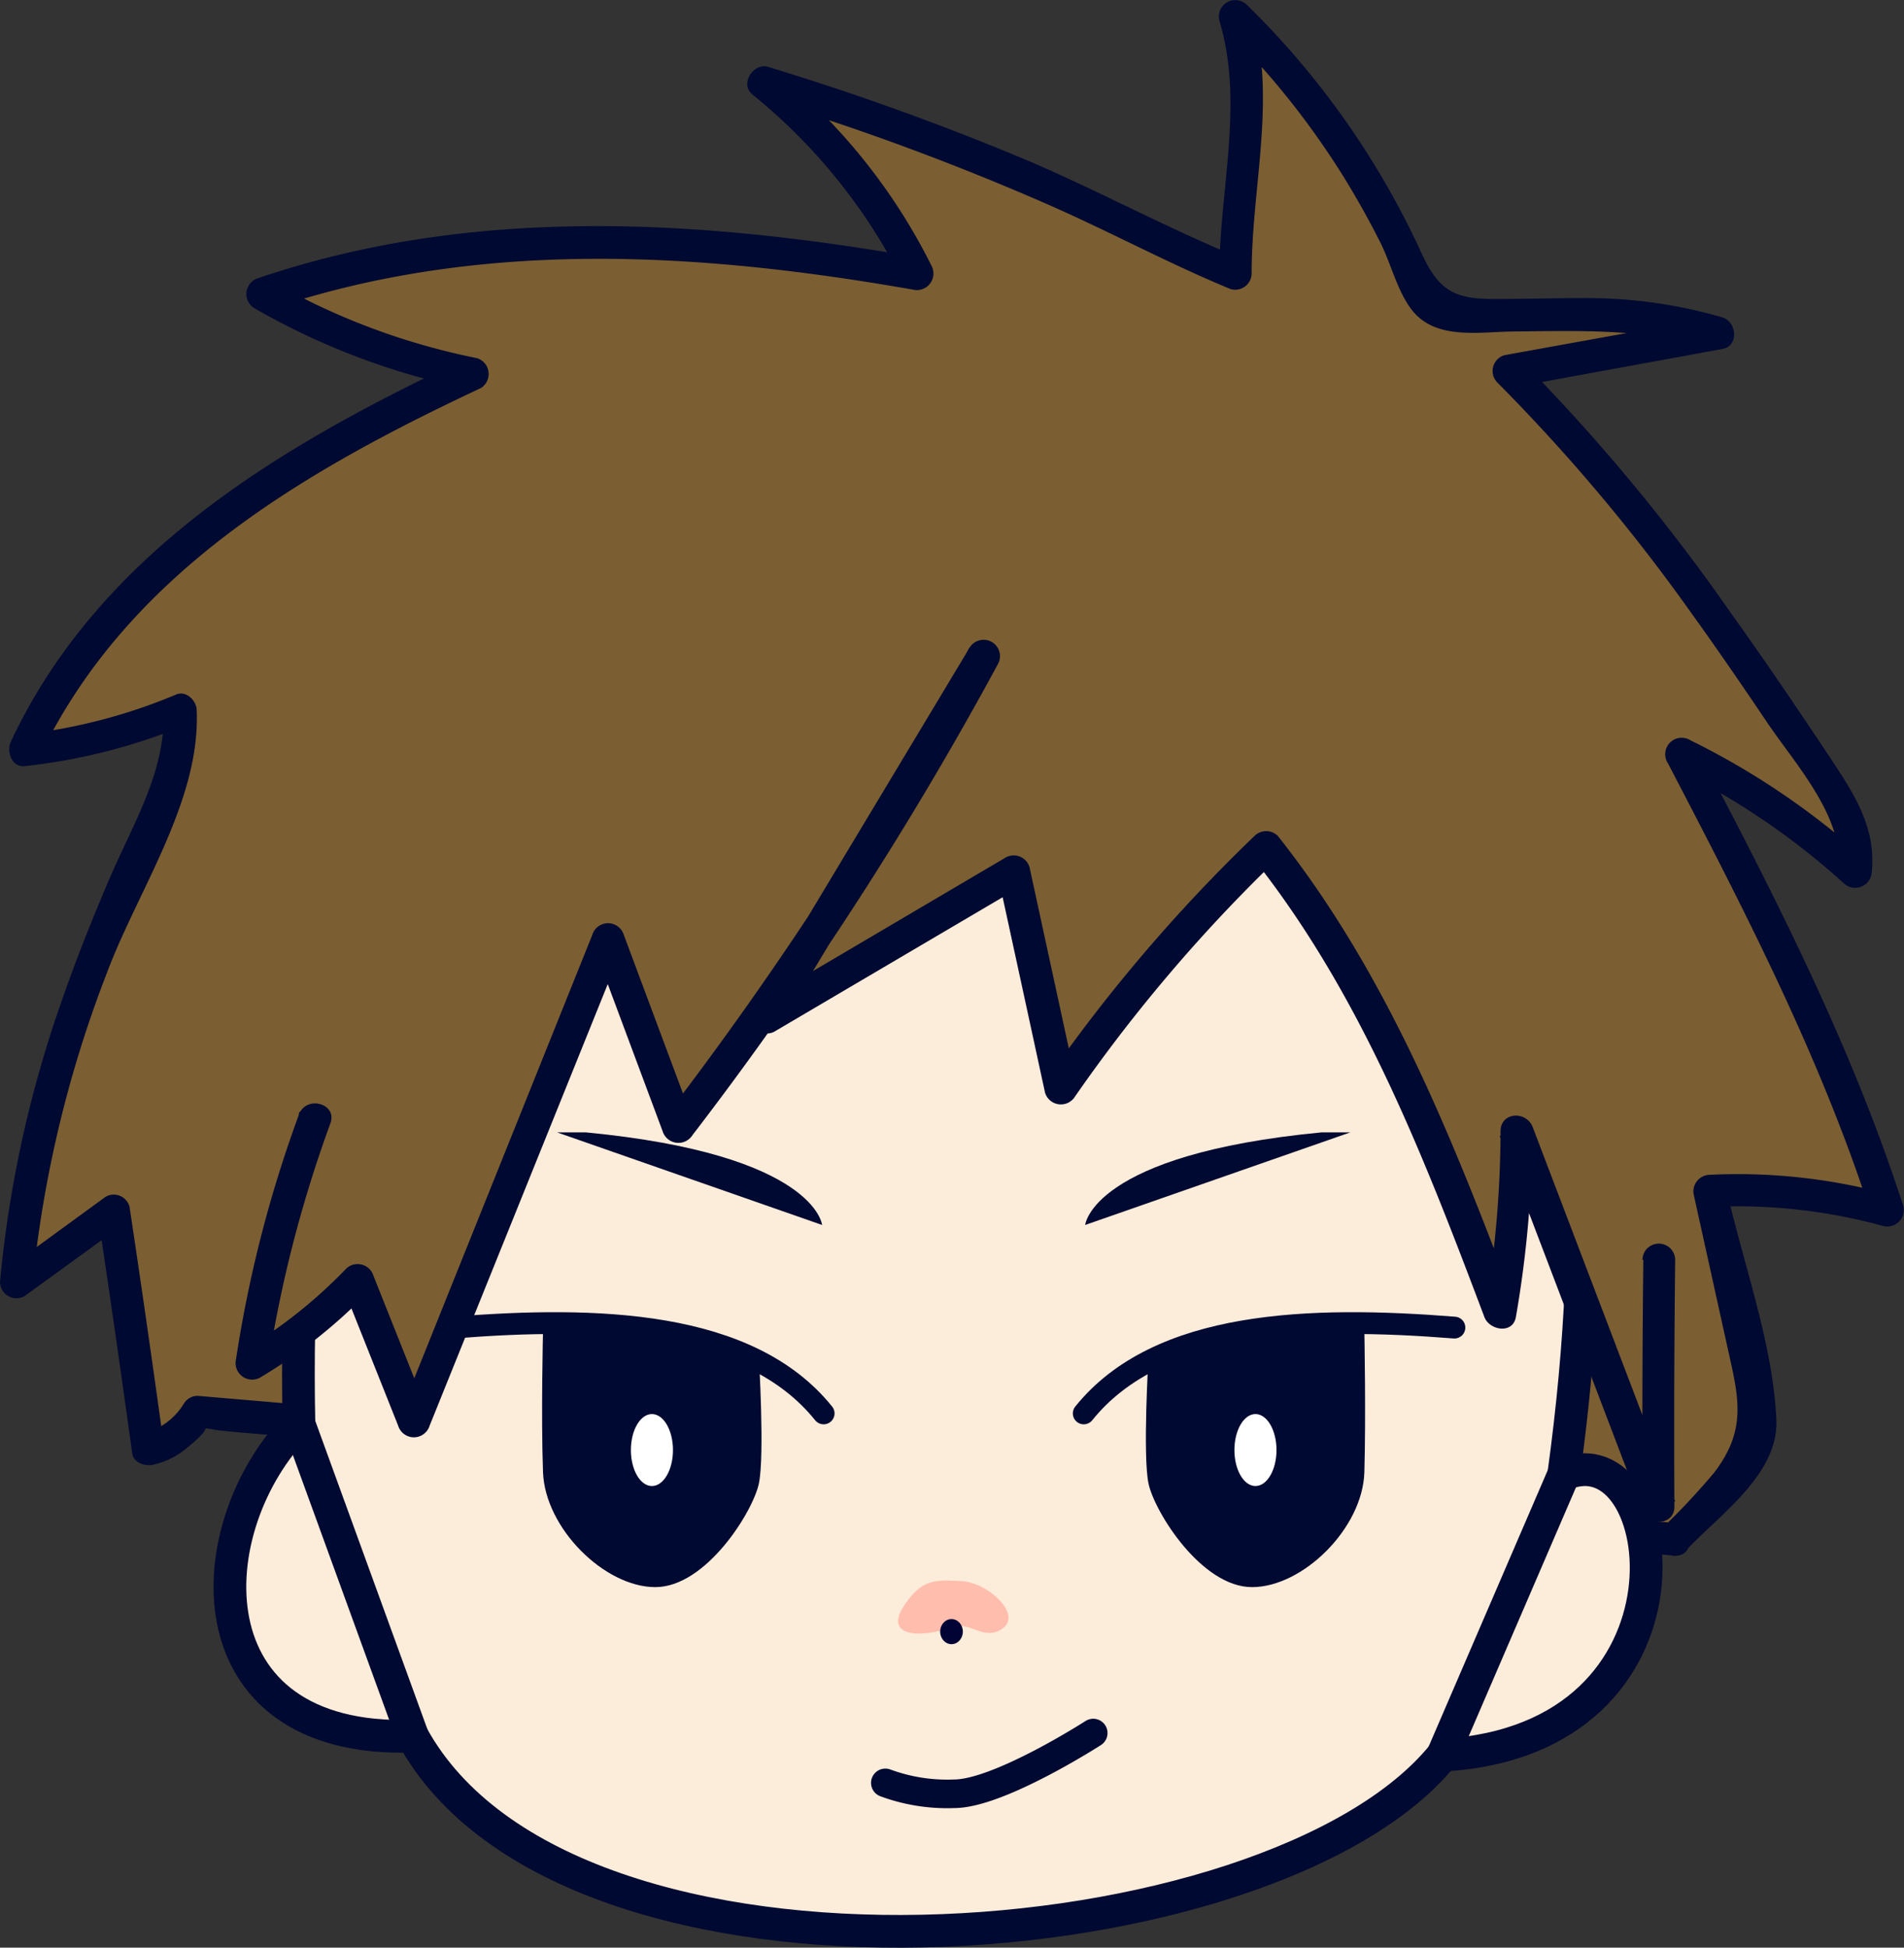 <svg xmlns="http://www.w3.org/2000/svg" viewBox="0 0 174.65 178.6"><rect x="0" y="0" width="174.65" height="178.6" fill="#333333" stroke="none"/><defs><style>.cls-1{fill:#7b5f32}.cls-2{fill:#000931}.cls-3{fill:#fcecda}.cls-3,.cls-6{stroke:#000931;stroke-linecap:round;stroke-linejoin:round}.cls-3{stroke-width:3px}.cls-6{fill:none}.cls-5{fill:#fff}.cls-6{stroke-width:2px}</style></defs><g id="レイヤー_2" data-name="レイヤー 2"><g id="_男_表情パターン_顔だけ_" data-name="【男】表情パターン（顔だけ）"><g id="ノーマル"><path class="cls-1" d="M153.55 141.15l6-6.42a5.23 5.23 0 001.6-6.09l-4.31-19.46a46.87 46.87 0 0116.28 1.8c-4.59-14.59-11.72-28.24-18.81-41.79A63 63 0 01170.19 80c.7-3-1.11-6-2.84-8.58C158.57 58.25 149.71 45 138.42 34l19.2-3.47c-7.61-2.63-15.94-1.37-24-1.68a4.23 4.23 0 01-2.06-.45 4.4 4.4 0 01-1.49-2.23 73.2 73.2 0 00-16.77-24.7c2.47 6.93-.15 16.26 0 23.62l-3.45-1.42A232.77 232.77 0 0070.08 7.59a50 50 0 0114.07 17.53c-20-3.59-41-4.91-60.08 1.83a59.47 59.47 0 0019.27 7.27c-8.29 3.88-16.48 8.1-23.74 13.67S6 60.44 2.25 68.79a46.22 46.22 0 0014.29-3.7c.48 3.86-1.27 7.6-2.89 11.14-6 13.12-11 26.94-12.15 41.33l8.94-6.49q1.63 10.91 3.14 21.81c1.39.07 3.91-2.16 4.56-3.39z"/><path class="cls-2" d="M154.62 142.21c3.07-3.29 8.53-7 8.32-12-.29-7-3.13-14.61-4.64-21.43l-1.45 1.9a50.63 50.63 0 0115.88 1.74 1.51 1.51 0 001.85-1.84c-4.75-14.73-11.81-28.47-19-42.15l-2.05 2A67.25 67.25 0 01169.13 81a1.52 1.52 0 002.56-1c.43-4.25-1.74-7.38-4-10.8-2.92-4.38-5.88-8.75-8.93-13A177 177 0 00139.48 33l-.66 2.51L158 32c1.53-.28 1.31-2.49 0-2.89a44.25 44.25 0 00-13.1-1.77c-2.61 0-5.22.08-7.83.08-3.66 0-5.11-.75-6.71-4.28a76.3 76.3 0 00-16-22.71 1.51 1.51 0 00-2.51 1.46c2.29 7.56 0 15.51 0 23.22l1.9-1.45c-6.5-2.66-12.68-6-19.16-8.8a247.64 247.64 0 00-24.11-8.72c-1.36-.42-2.64 1.54-1.48 2.51a52.08 52.08 0 0113.85 17.22l1.69-2.2c-20.22-3.57-41.13-4.86-60.87 1.84a1.52 1.52 0 00-.36 2.74 65.48 65.48 0 0019.63 7.42l-.36-2.74C25.86 40.8 9.13 50.67 1 68c-.42.9.06 2.4 1.3 2.25a53.63 53.63 0 0014.69-3.75L15 65.09c.25 5.55-2.76 10.39-4.89 15.33-1.6 3.72-3.1 7.48-4.43 11.31A107.37 107.37 0 000 117.56a1.51 1.51 0 002.26 1.29l8.93-6.48-2.2-.9q1.63 10.91 3.14 21.81c.12.85 1.14 1.18 1.85 1.05a7.2 7.2 0 003.22-1.6c.47-.37 2.73-2.28 1-1.74a5 5 0 011.54.13c2.72.33 5.46.47 8.18.71l31.69 2.73 75.71 6.52 18.25 1.57c1.93.16 1.92-2.84 0-3L35 129.44 18.14 128a1.47 1.47 0 00-1.29.74 6.12 6.12 0 01-3.67 2.71l1.84 1q-1.5-10.9-3.14-21.8a1.5 1.5 0 00-2.2-.9l-8.93 6.51 2.25 1.3a108.4 108.4 0 016.84-28.43c2.83-7.53 8.57-15.73 8.2-24 0-.86-.94-1.84-1.89-1.44a50.65 50.65 0 01-13.9 3.64l1.29 2.26c8-16.93 24.27-26.36 40.56-34a1.52 1.52 0 00-.36-2.75 62.69 62.69 0 01-18.92-7.11l-.35 2.74c19.23-6.6 39.53-5.38 59.28-1.91a1.52 1.52 0 001.69-2.2 53.94 53.94 0 00-14.3-17.83L69.68 9a237.37 237.37 0 0126.78 9.9c5.54 2.45 10.86 5.32 16.45 7.62a1.51 1.51 0 001.9-1.45c0-8 2.33-16.15 0-24l-2.51 1.46A74.46 74.46 0 01123 15.82c1.33 2.12 2.56 4.31 3.68 6.55.94 1.91 1.54 4.45 2.88 6.12 2.18 2.71 6.13 1.94 9.23 1.91 6.25-.07 12.34-.28 18.39 1.59V29.1L138 32.57a1.51 1.51 0 00-.66 2.5 167.6 167.6 0 0117.79 21.13c2.39 3.32 4.71 6.7 7 10.1 2.66 3.92 7.05 8.65 6.55 13.65l2.56-1.06a70.09 70.09 0 00-16.17-11A1.51 1.51 0 00153 70c7 13.44 14 26.94 18.66 41.43l1.84-1.85a53 53 0 00-16.68-1.85 1.52 1.52 0 00-1.44 1.9l3.44 15.56c.85 3.85 1 6.43-1.55 9.81a64.74 64.74 0 01-4.81 5.14c-1.28 1.35.83 3.48 2.16 2.07z"/><path class="cls-3" d="M86.42 49.33s-61-15.33-59 81.18C18 140 17.29 159.86 37.84 159.21c14.34 26.08 78.85 21 94.5 1.74 24.75-1.42 20.91-30 11.1-25.75C157 36.48 86.42 49.33 86.42 49.33z"/><path stroke-miterlimit="10" fill="none" stroke-width="3" stroke="#000931" d="M37.84 159.21l-10.44-28.7"/><path class="cls-1" d="M23.44 125a40.9 40.9 0 009.72-7.7l5.18 13 17.81-44.18 6.42 17.21c14.74-13.92 30.94-59 39.06-74.14 0 0-132.1 52.07-72.42 73.42z"/><path class="cls-1" d="M101.63 29.19c41.34 9.52 51 86.33 51 86.33q-.14 11.28-.06 22.56l-13.08-34.33A89.4 89.4 0 01138 120.4c-5.65-15-11.45-30.26-21.54-42.69a138 138 0 00-18.8 22.09l-4.32-19.86-22.68 13.39"/><path class="cls-2" d="M150.74 115.52q-.13 11.28-.07 22.56l3-.4-13.08-34.33c-.58-1.51-2.95-1.4-2.95.4a97.33 97.33 0 01-1.4 16.25h2.89c-5.75-15.25-11.71-30.46-21.92-43.35a1.52 1.52 0 00-2.13 0A148.31 148.31 0 0096 99l2.74.36-4.3-19.82a1.51 1.51 0 00-2.2-.9L69.56 92l2 2.06 19.93-33.13-2.59-1.52a323.24 323.24 0 01-28 43.16l2.74.36-6.42-17.2a1.51 1.51 0 00-2.89 0L36.55 130h2.89l-5.18-13a1.52 1.52 0 00-2.51-.66 44.66 44.66 0 01-9.41 7.47l2.2 1.69a115.84 115.84 0 015.77-22.5c.66-1.81-2.23-2.6-2.89-.79a114.94 114.94 0 00-5.77 22.43 1.52 1.52 0 002.2 1.69 48.13 48.13 0 0010-7.94l-2.51-.66 5.18 13a1.51 1.51 0 002.89 0l17.84-44.21h-2.89l6.42 17.21a1.52 1.52 0 002.74.36 324.52 324.52 0 0028-43.16 1.5 1.5 0 00-2.59-1.52L69 92.57a1.51 1.51 0 002 2.05l22.75-13.39-2.2-.89q2.16 9.93 4.31 19.86a1.52 1.52 0 002.75.35 144.91 144.91 0 0118.55-21.78H115c9.87 12.45 15.61 27.3 21.16 42 .46 1.23 2.61 1.6 2.89 0a101.56 101.56 0 001.51-17l-3 .4 13.08 34.33c.58 1.5 3 1.4 2.95-.4q-.06-11.28.07-22.56a1.5 1.5 0 00-3 0z"/><path class="cls-2" d="M105.35 124.46s-.54 9 0 11.58 4.85 9.5 9.5 9.5 10.15-5.39 10.3-10.54 0-12.89 0-12.89-16.36.13-19.8 2.35z"/><ellipse class="cls-5" cx="115.16" cy="132.97" rx="1.93" ry="3.3"/><path class="cls-2" d="M123.86 103.84l-24.32 8.49s.61-6.47 21.67-8.49"/><path class="cls-6" d="M99.41 129.61c6.87-8.54 20.84-8.91 34-7.87"/><path class="cls-2" d="M69.61 124.46s.54 9 0 11.58-4.85 9.5-9.5 9.5S50 140.15 49.81 135s0-12.89 0-12.89 16.36.13 19.8 2.35z"/><ellipse class="cls-5" cx="59.8" cy="132.97" rx="1.93" ry="3.3"/><path class="cls-2" d="M51.1 103.84l24.31 8.49s-.6-6.47-21.66-8.49"/><path class="cls-6" d="M75.55 129.61c-6.87-8.54-20.84-8.91-33.95-7.87"/><g id="グループ_370" data-name="グループ 370"><path id="パス_1151" data-name="パス 1151" d="M87.6 149.17c-3.76 1.23-6.38.68-4.7-1.88s2.86-2.41 5.29-2.3 5.51 3 3.84 4.29-3.03-.57-4.43-.11z" fill="#ffbdad"/></g><g id="グループ_371" data-name="グループ 371"><ellipse id="楕円形_27" data-name="楕円形 27" cx="87.28" cy="149.62" rx="1.04" ry="1.15" fill="#000333"/></g><path d="M100.28 158.92s-8.65 5.57-12.76 5.57a16.39 16.39 0 01-6.31-1" stroke-width="2.62" fill="none" stroke-linecap="round" stroke-linejoin="round" stroke="#000931"/><path class="cls-3" d="M132.34 160.95l11.1-25.75"/></g></g></g></svg>